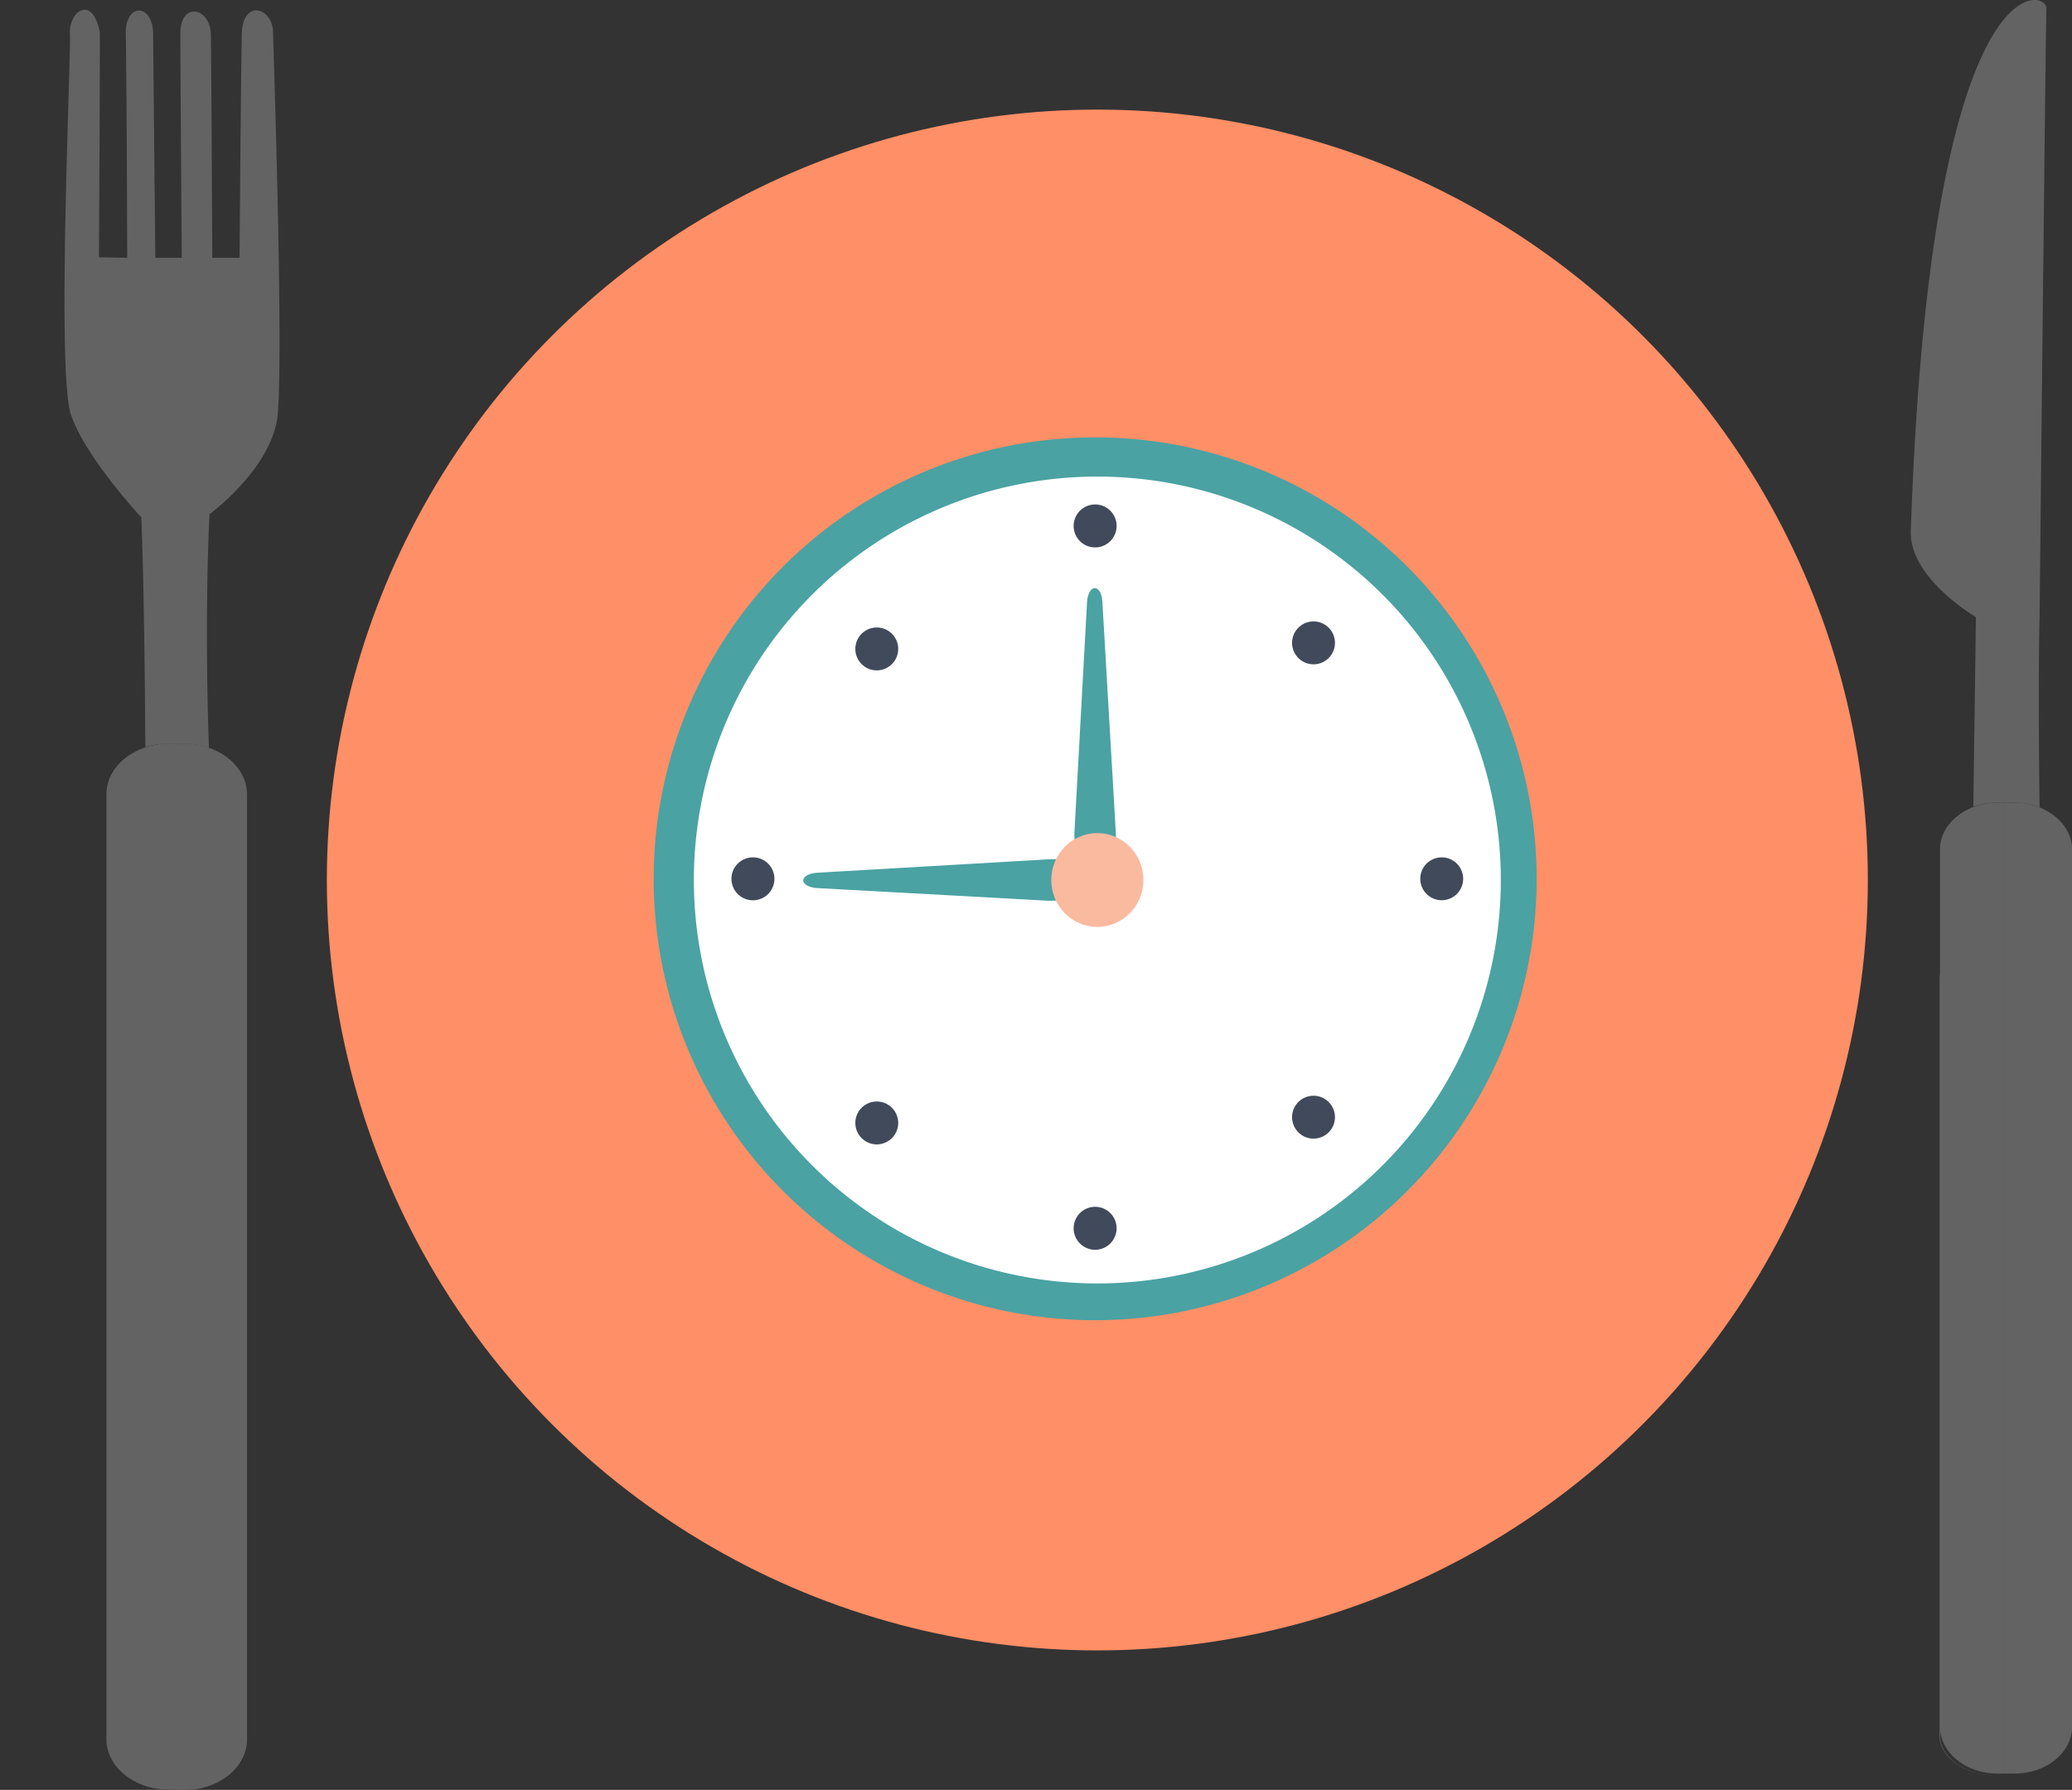 <svg viewBox="0 0 513.23 443.4" xmlns="http://www.w3.org/2000/svg"><rect x="0" y="0" width="513.23" height="443.4" fill="#333333" stroke="none"/><path d="m5.36 285.21h-.16a20.8 20.8 0 0 0 -5.2.68 21 21 0 0 1 5.36-.68z" fill="#636363"/><path d="m41.72 184.22a18.38 18.38 0 0 0 -5.36.82c-5.83 1.79-10 6.35-10 11.73v234c0 6.93 6.88 12.55 15.37 12.55h1.94v-259.1z" fill="#636363"/><circle cx="271.81" cy="218" fill="#ff8f66" r="190.85"/><path d="m380.62 217.7a109.35 109.35 0 1 1 -109.35-109.35 109.35 109.35 0 0 1 109.35 109.35z" fill="#4aa2a3"/><path d="m371.75 218a99.94 99.94 0 1 1 -99.94-99.94 99.94 99.94 0 0 1 99.94 99.94z" fill="#fff"/><path d="m266.12 206.46 3.14-57.33c.12-2.13 1.06-3.66 2.11-3.42s1.59 1.64 1.69 3.4l3.33 57.29c.33 5.73-1.62 11.6-4.54 11.6-5.73 0-5.77-10.78-5.73-11.54z" fill="#4aa2a3"/><path d="m259.74 223.14-57.34-3.14c-2.12-.11-3.65-1.06-3.42-2.11.2-.9 1.65-1.59 3.4-1.69l57.29-3.32c5.73-.34 11.6 1.61 11.6 4.53 0 5.74-10.78 5.77-11.53 5.73z" fill="#4aa2a3"/><ellipse cx="271.81" cy="218" fill="#faba9f" rx="11.41" ry="11.62"/><g fill="#636363"><path d="m494.79 198.82h4.21a16.7 16.7 0 0 1 6.2 1.2c-.44-33.53 0-46.92 0-46.92s1.5-146.75 1.69-150.94c.32-5.09-28.75-12.92-33.59 129.39-.4 11.7 16.13 21.31 16.13 21.31s0 0-.64 47a16.65 16.65 0 0 1 5.85-1.05z"/><path d="m505.17 200a16.7 16.7 0 0 0 -6.2-1.2h-2.38v240.56h2.41c7.88 0 14.26-5.22 14.26-11.66v-217.23c-.03-4.61-3.33-8.57-8.09-10.47z"/><path d="m480.53 429.89v-186.89c0-4 3.39-7.47 8.26-9.07v-.06c-5 1.57-8.41 5.06-8.41 9.13v186.89c0 5.54 6.39 10 14.26 10h.15c-7.88.03-14.26-4.46-14.26-10z"/><path d="m494.79 232.94h-.15a19.28 19.28 0 0 0 -5.85.9v.06a19 19 0 0 1 6-.96z"/><path d="m494.79 198.82a16.76 16.76 0 0 0 -6 1.11c-4.87 1.86-8.26 5.87-8.26 10.54v217.23c0 6.44 6.38 11.66 14.26 11.66h1.8v-240.54z"/><path d="m61.21 422.31v-184.11c0-.07 0-.13 0-.2v184.8c-.02-.16 0-.32 0-.49z"/><path d="m51.9 127.38s15.83-11.58 16.92-25c1.34-16.38-.95-86.38-1.18-93.96.17-6.67-7.62-8.83-7.74 0-.23 9.46-.56 55.44-.56 55.44h-6.76s-.22-47.19-.34-55c0-7.17-7.67-8.63-7.56-.44 0 11.24.34 55.44.34 55.44h-6.54s-.48-46.24-.55-55.44c-.07-7.66-7-7.85-6.78.13s.36 55.31.36 55.31l-7-.12s.29-50.56.21-55.74c-1.81-9.52-7.84-5.2-7.39.64.28 4.8-3.33 83.33.22 94s17.45 25.5 17.45 25.5.76 16.16 1 56.93a18 18 0 0 1 5.2-.79h4.66a18.23 18.23 0 0 1 5.89 1c-1.19-34.83.15-57.9.15-57.9z"/><path d="m51.71 185.24a18.23 18.23 0 0 0 -5.89-1h-2.56v259.16h2.56c8.49 0 15.37-5.62 15.37-12.56v-234c0-5.24-3.92-9.71-9.48-11.6z"/></g><path d="m276.58 130.29a5.32 5.32 0 1 1 -5.31-5.32 5.31 5.31 0 0 1 5.31 5.32z" fill="#404a5a"/><path d="m276.58 304.27a5.32 5.32 0 1 1 -5.31-5.31 5.31 5.31 0 0 1 5.31 5.31z" fill="#404a5a"/><path d="m220.93 274.43a5.31 5.31 0 1 1 -7.51 0 5.31 5.31 0 0 1 7.51 0z" fill="#404a5a"/><path d="m220.93 157a5.31 5.31 0 1 1 -7.51 0 5.31 5.31 0 0 1 7.51 0z" fill="#404a5a"/><path d="m329.11 273a5.31 5.31 0 1 1 -7.51 0 5.31 5.31 0 0 1 7.51 0z" fill="#404a5a"/><path d="m329.11 155.5a5.31 5.31 0 1 1 -7.51 0 5.31 5.31 0 0 1 7.51 0z" fill="#404a5a"/><path d="m362.42 217.7a5.31 5.31 0 1 1 -5.31-5.31 5.31 5.31 0 0 1 5.31 5.31z" fill="#404a5a"/><path d="m191.82 217.7a5.32 5.32 0 1 1 -5.31-5.31 5.31 5.31 0 0 1 5.31 5.31z" fill="#404a5a"/></svg>